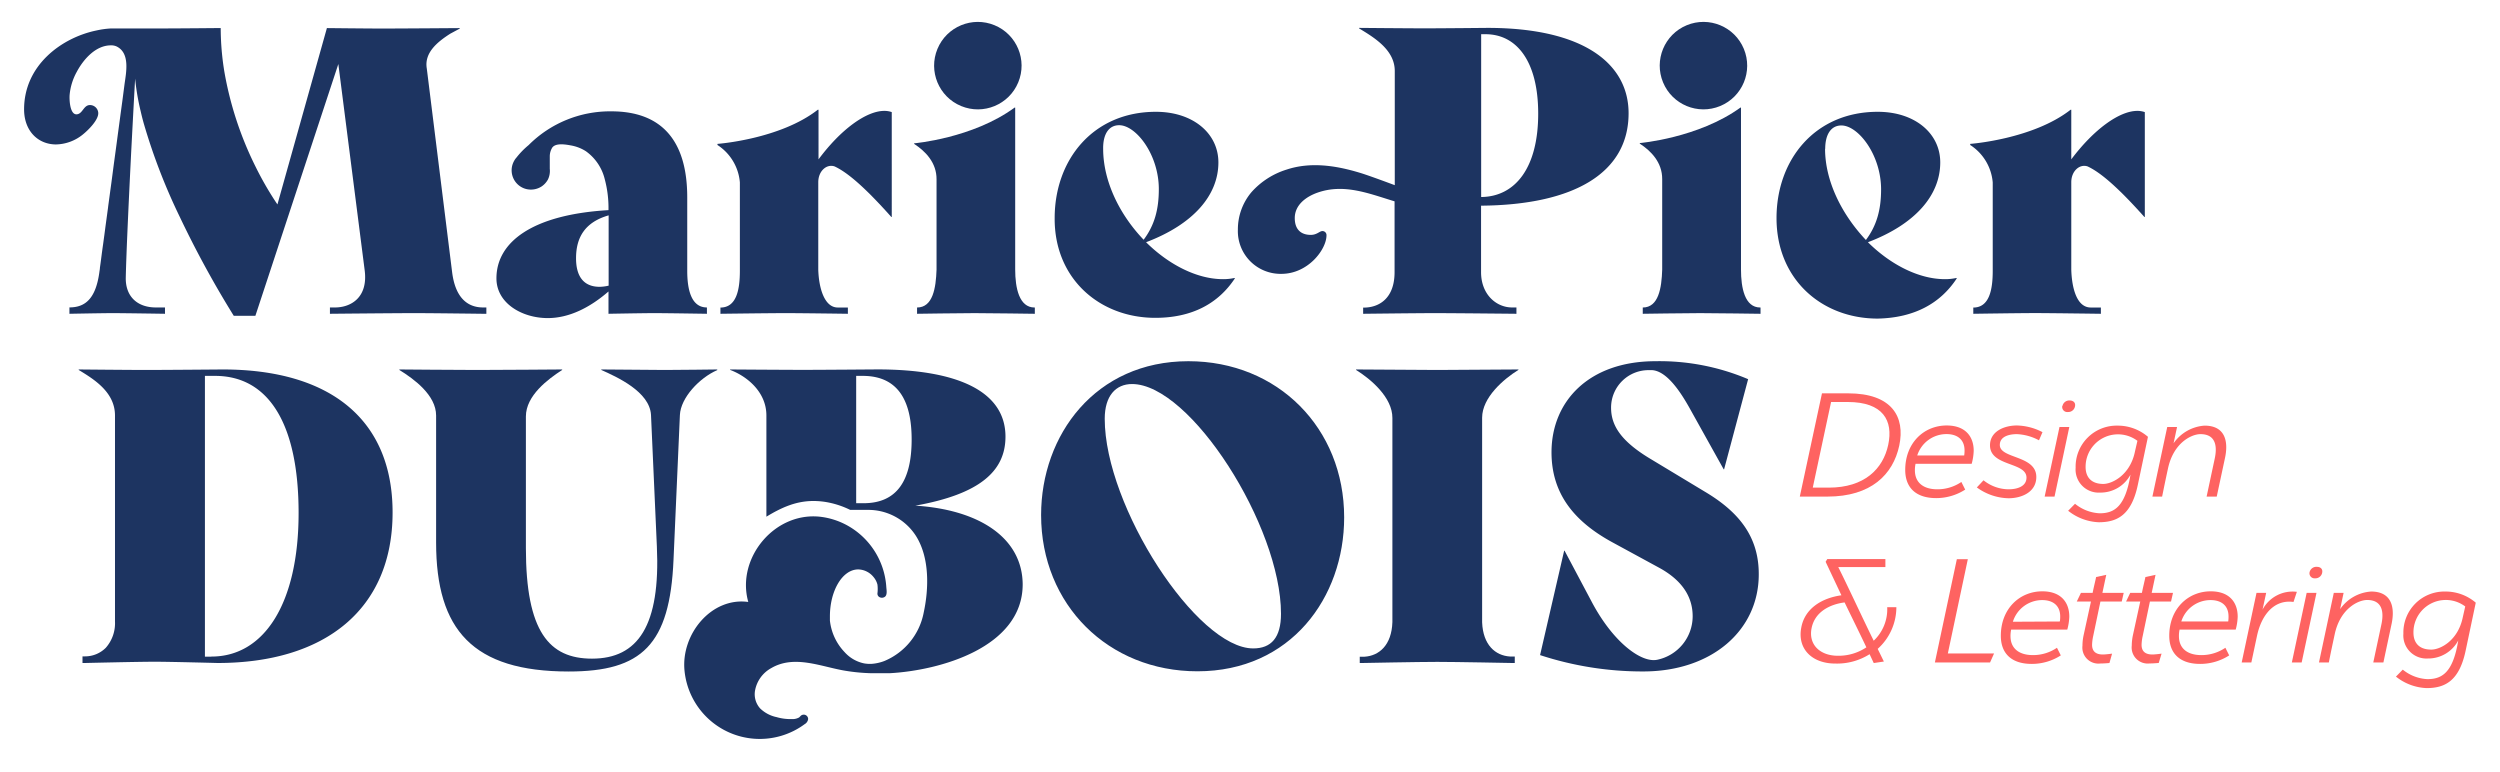 <svg id="Layer_1" data-name="Layer 1" xmlns="http://www.w3.org/2000/svg" viewBox="0 0 493.97 152.5"><defs><style>.cls-1{fill:#fe6361;}.cls-2{fill:#1d3461;}</style></defs><path class="cls-1" d="M355.62,98.12,360,77.72h5.17c8.62,0,11.32,4.61,10.1,10.33s-5.59,10.07-14.18,10.07Zm2.56-1.77h3.16c7.05,0,10.73-3.69,11.75-8.46s-1-8.46-8-8.46h-3.29Z"/><path class="cls-1" d="M376.45,92.86c0-5.37,3.72-8.79,8.19-8.79,3.72,0,5.34,2.21,5.34,5a10.89,10.89,0,0,1-.4,2.57H378.49a6,6,0,0,0-.13,1.28c0,2.44,1.68,3.76,4.44,3.76a8.36,8.36,0,0,0,4.74-1.45l.76,1.51a10.59,10.59,0,0,1-5.73,1.68C378.49,98.42,376.45,96.28,376.45,92.86ZM388.1,90a5.88,5.88,0,0,0,.07-1c0-2.14-1.42-3.23-3.56-3.23A6.07,6.07,0,0,0,378.82,90Z"/><path class="cls-1" d="M390.6,96.31l1.32-1.41a8,8,0,0,0,4.93,1.78c1.85,0,3.56-.63,3.56-2.31,0-3.12-7.21-2.17-7.21-6.38,0-2.77,2.83-3.92,5.3-3.92a11.41,11.41,0,0,1,5.07,1.32L402.88,87a10.16,10.16,0,0,0-4.38-1.22c-1.19,0-3.36.3-3.36,2.14,0,2.76,7.21,2,7.21,6.32,0,3-2.9,4.21-5.5,4.21A11,11,0,0,1,390.6,96.31Z"/><path class="cls-1" d="M404,98.12l2.93-13.75h1.94l-2.92,13.75Zm3.53-17.93a1.36,1.36,0,0,1,1.41-1.06c.72,0,1.22.43,1.05,1.19a1.36,1.36,0,0,1-1.41,1.09A1,1,0,0,1,407.49,80.19Z"/><path class="cls-1" d="M408.64,100.92,410,99.54a8.3,8.3,0,0,0,4.87,1.88c2.93,0,5.07-1.35,6.09-7.64a6.7,6.7,0,0,1-6,3.55,4.56,4.56,0,0,1-4.84-4.9,8.11,8.11,0,0,1,8.29-8.33,9.14,9.14,0,0,1,6,2.21l-2,9.48c-1.28,6.09-4.18,7.4-7.73,7.4A10.37,10.37,0,0,1,408.64,100.92Zm13.19-11.65.5-2.17a6.4,6.4,0,0,0-10.24,5.17c0,2,1.12,3.35,3.49,3.35C417.36,95.62,420.88,93.85,421.83,89.27Z"/><path class="cls-1" d="M425.29,98.12l2.93-13.75h1.94l-.69,3.22a8.12,8.12,0,0,1,6.12-3.49c4.05,0,4.81,3.07,4,6.59L438,98.12h-2l1.58-7.4c.53-2.34.36-4.94-2.8-4.94-1.74,0-5.33,1.68-6.42,6.82-.46,2.14-.72,3.39-1.15,5.52Z"/><path class="cls-1" d="M355.91,124c.69-3.75,4-5.82,7.93-6.38L360.72,111l.33-.53h11.48l0,1.58h-9.31c2,4,5,10.5,7,14.55a8.54,8.54,0,0,0,2.67-6.62h1.81a11.09,11.09,0,0,1-3.69,8.23l1.22,2.5-2,.3-.82-1.75a12,12,0,0,1-6.75,1.85C358.08,131.13,355.09,128.23,355.91,124Zm12.87,3.92c-1.42-3-2.86-5.89-4.31-8.89-2.86.37-5.86,1.82-6.52,5.07s1.65,5.47,5.2,5.47A9.87,9.87,0,0,0,368.78,127.9Z"/><path class="cls-1" d="M382.31,130.9l4.34-20.41h2.17l-3.95,18.63H394l-.79,1.78Z"/><path class="cls-1" d="M395.34,125.63c0-5.36,3.72-8.79,8.2-8.79,3.71,0,5.33,2.21,5.33,5a10.89,10.89,0,0,1-.4,2.56H397.38a6,6,0,0,0-.13,1.29c0,2.43,1.68,3.75,4.44,3.75a8.36,8.36,0,0,0,4.74-1.45l.76,1.51a10.59,10.59,0,0,1-5.73,1.68C397.38,131.19,395.34,129.05,395.34,125.63ZM407,122.8a5.82,5.82,0,0,0,.07-1c0-2.14-1.42-3.23-3.56-3.23a6.07,6.07,0,0,0-5.79,4.28Z"/><path class="cls-1" d="M411.47,127.57a9.61,9.61,0,0,1,.23-2.07l1.45-6.65h-2.8l.82-1.71h2.31c.19-1,.49-2.17.69-3.13l2-.43-.76,3.56h4.21l-.39,1.71h-4.21l-1.42,6.78a9,9,0,0,0-.23,1.78c0,1.12.56,1.91,2.14,1.91.59,0,1.81-.17,1.81-.17L416.8,131s-.95.1-1.81.1A3.17,3.17,0,0,1,411.47,127.57Z"/><path class="cls-1" d="M421.21,127.57a10.29,10.29,0,0,1,.23-2.07l1.45-6.65h-2.8l.82-1.71h2.31c.19-1,.49-2.17.69-3.13l2-.43-.76,3.56h4.21l-.39,1.71H424.8l-1.42,6.78a9,9,0,0,0-.23,1.78c0,1.12.56,1.91,2.14,1.91.59,0,1.81-.17,1.81-.17l-.56,1.84s-1,.1-1.81.1A3.17,3.17,0,0,1,421.21,127.57Z"/><path class="cls-1" d="M428.62,125.63c0-5.36,3.72-8.79,8.19-8.79,3.72,0,5.33,2.21,5.33,5a10.85,10.85,0,0,1-.39,2.56H430.66a6,6,0,0,0-.13,1.29c0,2.43,1.67,3.75,4.44,3.75a8.38,8.38,0,0,0,4.74-1.45l.75,1.51a10.56,10.56,0,0,1-5.72,1.68C430.66,131.19,428.62,129.05,428.62,125.63Zm11.65-2.83a6.78,6.78,0,0,0,.06-1c0-2.14-1.41-3.23-3.55-3.23A6.06,6.06,0,0,0,431,122.8Z"/><path class="cls-1" d="M442.93,130.9l2.93-13.76h1.91l-.72,3.32a6.71,6.71,0,0,1,6.78-3.52l-.66,2c-3.82-.53-6.32,2.53-7.21,6.68l-1.12,5.27Z"/><path class="cls-1" d="M452.84,130.9l2.93-13.76h1.94l-2.93,13.76ZM456.36,113a1.37,1.37,0,0,1,1.42-1c.72,0,1.21.42,1.05,1.18a1.36,1.36,0,0,1-1.42,1.09A1,1,0,0,1,456.36,113Z"/><path class="cls-1" d="M458.2,130.9l2.93-13.76h1.94l-.69,3.22a8.11,8.11,0,0,1,6.13-3.48c4,0,4.8,3.06,4,6.58l-1.58,7.44h-2l1.58-7.41c.53-2.34.36-4.94-2.79-4.94-1.75,0-5.34,1.68-6.42,6.82-.46,2.14-.73,3.39-1.15,5.53Z"/><path class="cls-1" d="M473.41,133.69l1.35-1.38a8.3,8.3,0,0,0,4.87,1.88c2.93,0,5.07-1.35,6.09-7.64a6.71,6.71,0,0,1-6,3.56,4.56,4.56,0,0,1-4.84-4.91,8.1,8.1,0,0,1,8.3-8.32,9.16,9.16,0,0,1,6,2.2l-2,9.48c-1.28,6.09-4.18,7.4-7.73,7.4A10.37,10.37,0,0,1,473.41,133.69ZM486.61,122l.49-2.17A6.39,6.39,0,0,0,476.87,125c0,2,1.11,3.35,3.48,3.35C482.13,128.39,485.65,126.62,486.61,122Z"/><path class="cls-2" d="M234.81,71.37c-18.38,0-29.1,14.59-29.1,30.39,0,17.74,13.3,30.88,30.88,30.88,18.45,0,29-14.6,29-30.4C265.6,84.59,252.46,71.37,234.81,71.37Zm12.81,56.75c-11.12,0-29.34-28.05-29.34-45.38,0-4.52,2.18-6.86,5.4-6.86,11.53,0,29.43,28.06,29.43,45.39C253.11,126,251.17,128.12,247.62,128.12Z"/><path class="cls-2" d="M44,73s-11.42.1-15.22.1c-3.31,0-13.23-.1-13.23-.1v.1c2.94,1.79,7.17,4.34,7.17,9v40.69A7.32,7.32,0,0,1,20.9,128a5.78,5.78,0,0,1-4.2,1.69h-.4V131h.53s10.33-.25,13.77-.25c3.09,0,12.38.25,12.38.25,21.28,0,34.59-10.65,34.59-29.75C77.57,82.9,65.24,73,44,73Zm-2.25,56.75H40.49V74.27h2C53.06,74.27,59,83.71,59,101.36,59,119.26,52.18,129.73,41.78,129.73Z"/><path class="cls-2" d="M267.94,73v.1c2.94,1.82,7.2,5.44,7.18,9.49v40.34c-.15,4.53-2.6,6.65-5.52,6.83h-.93V131h.55s11.07-.22,14.77-.22,14.76.22,14.76.22h.55v-1.28h-.94c-2.9-.18-5.33-2.28-5.51-6.75V82.54c0-4,4.25-7.64,7.18-9.46V73l-16,.1Z"/><path class="cls-2" d="M118.81,73v.1c3.08,1.38,9.55,4.28,9.82,8.87l1.16,26c.72,15.64-3.71,22.17-12.82,22.17-8.46,0-13.06-5.32-13.06-21.85v-26c0-4.13,4.37-7.38,7.17-9.19V73s-12.62.1-16.82.1c-3.84,0-15.35-.1-15.35-.1v.1c2.94,1.81,7.26,5,7.26,9v25.1c0,17.25,7.25,25.48,26.2,25.48,14.43,0,20-5.24,20.71-22.09L134.34,82c.15-3.39,3.85-7.34,7.38-8.87V73s-7.75.1-10.34.1C128.24,73.08,118.81,73,118.81,73Z"/><path class="cls-2" d="M336.89,97.17,326.33,90.8c-6-3.55-8-6.69-8-10.24A7.4,7.4,0,0,1,326,73.14c3.22-.25,6.21,4.59,7.85,7.51l.64,1.15h0l6.09,10.93h.08l4.75-17.81a44.83,44.83,0,0,0-18.3-3.55c-13.14,0-20.55,7.9-20.55,18,0,8.14,4.43,13.62,11.93,17.73l9.19,5c4.67,2.5,6.77,5.81,6.77,9.67a8.79,8.79,0,0,1-7,8.59c-3.15.67-8.76-3.47-13-11.55h0l-5.31-10h-.08l-4.76,20.63a64.91,64.91,0,0,0,20.4,3.23c13.46,0,22.81-8.06,22.81-19.19C347.53,106.11,343.66,101.2,336.89,97.17Z"/><path class="cls-2" d="M228.27,62.8C235.5,62.8,240.7,60,244,55l-.07-.08a10.3,10.3,0,0,1-2.26.24c-5.2,0-10.79-2.91-15.22-7.3,9.32-3.53,14.29-9.26,14.29-15.77,0-5.73-5-10-12.35-10-12.43,0-20,9.49-20,21C208.31,55.11,217.32,62.8,228.27,62.8Zm-7.14-38.06c3.34,0,7.84,5.81,7.84,12.63,0,4-.85,7.14-3,10-4.66-4.86-8-11.45-8-18C217.94,26.47,219.11,24.74,221.13,24.74Z"/><path class="cls-2" d="M386.64,55l-.08-.08a10.28,10.28,0,0,1-2.25.24c-5.21,0-10.8-2.91-15.23-7.3,9.32-3.53,14.29-9.26,14.29-15.77,0-5.73-5-10-12.35-10-12.43,0-20,9.49-20,21,0,12.17,9,19.86,20,19.86C378.17,62.8,383.37,60,386.64,55Zm-26-25.58c0-2.9,1.17-4.63,3.19-4.63,3.34,0,7.85,5.81,7.85,12.63,0,4-.86,7.14-3,10C364,42.47,360.61,35.88,360.61,29.37Z"/><path class="cls-2" d="M24.59,16.76l-.39,3c-.16,1.2-.33,2.41-.49,3.62-.18,1.37-.37,2.73-.55,4.1s-.39,2.92-.59,4.38-.39,3-.59,4.45-.39,2.89-.59,4.34l-.06.5-.48,3.53c-.15,1.17-.31,2.35-.47,3.52C20.25,49.1,20.13,50,20,51c-.08.64-.17,1.28-.26,1.92,0,.27-.07.55-.1.82v0c-.71,5.28-2.8,7-5.92,7V62s6.43-.13,8.56-.13S32.6,62,32.6,62V60.75H30.8c-3.63,0-6-2.13-5.95-5.86.12-5.23.61-15.63,1.07-24.82.31-5.92.6-11.34.78-14.54A46.08,46.08,0,0,0,27.8,22c.18.8.39,1.62.62,2.44A117.28,117.28,0,0,0,35.5,42.81,199.76,199.76,0,0,0,46.19,62.4h4.27L66.85,12.65l5.21,40.79c.68,5.36-2.74,7.31-5.87,7.31h-1V62S78,61.87,82,61.87c3.36,0,14.1.14,14.1.14V60.75h-.65c-3.26,0-5.52-2.14-6.12-7,0,0-5-40.2-5-40.2-.54-3.12,2.08-5.26,4.65-6.9l1.86-1v-.1s-11.56.09-15.42.09c-2.71,0-10.83-.09-10.83-.09L55.36,38.45l-.54,1.94s-.22-.31-.61-.91A64.24,64.24,0,0,1,50.53,33a68.22,68.22,0,0,1-6.2-18.84,53.51,53.51,0,0,1-.72-8.62s-8.4.08-11.2.08l-8.35,0H22a17.13,17.13,0,0,0-2.94.4C12.19,7.44,4.76,12.87,4.76,21.6c0,4.26,2.74,6.94,6.33,6.94a8.68,8.68,0,0,0,5.32-2c1-.81,3.14-2.89,3-4.3a1.66,1.66,0,0,0-1.22-1.43c-1.68-.42-1.74,1.73-3.06,1.78s-1.45-2.88-1.37-3.87a11.53,11.53,0,0,1,1.39-4.49c1.3-2.46,3.72-5.27,6.76-5.27A2.57,2.57,0,0,1,23,9.16C25.78,10.48,24.91,14.38,24.59,16.76Z"/><path class="cls-2" d="M167.53,62V60.76h-2c-2.64,0-3.74-3.84-3.85-7.48h0V36c0-2.21,1.65-3.65,3.22-3.12,2.48,1.15,5.88,4,11.22,10h.08V22.15a4.36,4.36,0,0,0-1.47-.24c-3.58,0-8.63,3.69-13,9.58V21.68h-.14c-7.49,5.85-19.83,6.75-19.83,6.75v.22a9.76,9.76,0,0,1,4.43,7.4V53.5h0c0,3.66-.63,7.27-3.84,7.27h0V62h0s9.63-.13,12.84-.13S167.53,62,167.53,62Z"/><path class="cls-2" d="M393.74,36.05V53.5h0c0,3.66-.63,7.27-3.84,7.27h0V62h0s9.2-.14,12.27-.14c2.74,0,12.94.14,12.94.14V60.76h-2c-2.77,0-3.74-3.84-3.85-7.48h0V36c0-2.21,1.65-3.65,3.22-3.12,2.48,1.15,5.88,4,11.23,10h.08V22.15a4.46,4.46,0,0,0-1.48-.24c-3.58,0-8.63,3.69-13.05,9.58V21.68h-.13c-7.49,5.85-19.84,6.75-19.84,6.75v.22A9.76,9.76,0,0,1,393.74,36.05Z"/><path class="cls-2" d="M200.59,53.26v-32h-.12c-8.26,6.07-19.85,7.06-19.85,7.06v.11c2.26,1.47,4.45,3.72,4.43,7V53.28h0c-.12,3.64-.73,7.48-3.85,7.48h0V62h0s8.51-.13,11.35-.13,11.86.13,11.86.13h.06V60.76h-.06C201.37,60.76,200.59,56.88,200.59,53.26Z"/><path class="cls-2" d="M98.09,55c0,4.94,5.08,7.85,10.14,7.85,4.27,0,8.39-2.12,12-5.26V62s6.73-.13,9-.13c2.61,0,10.45.13,10.45.13V60.75c-3.13,0-3.89-3.58-3.89-7.26V39c0-11.38-5.2-17-15-17a22.73,22.73,0,0,0-16.34,6.67h0a15.67,15.67,0,0,0-2.4,2.46,3.14,3.14,0,0,0-.45.63l0,0a4,4,0,0,0-.29.63,3.81,3.81,0,0,0,2.33,4.86,3.88,3.88,0,0,0,3.42-.44,3.92,3.92,0,0,0,1.21-1.35,3.85,3.85,0,0,0,.36-2.1c0-.83,0-1.66,0-2.49a3.29,3.29,0,0,1,.5-1.72c.71-.95,2.66-.6,3.7-.41a8,8,0,0,1,2.93,1.14,9.54,9.54,0,0,1,3.73,5.52,22.12,22.12,0,0,1,.74,6.12C105.35,42.39,98.09,47.73,98.09,55Zm22.17-12.4V56.44a8.17,8.17,0,0,1-1.78.23c-3.11,0-4.66-2-4.66-5.64C113.82,46.87,115.61,43.89,120.26,42.55Z"/><circle class="cls-2" cx="193.21" cy="12.97" r="8.64" transform="translate(107.29 186.51) rotate(-67.5)"/><path class="cls-2" d="M344,53.26v-32h-.12C335.57,27.28,324,28.27,324,28.27v.11c2.26,1.47,4.44,3.72,4.43,7V53.28h0c-.11,3.64-.72,7.48-3.84,7.48h0V62h0s8.51-.13,11.35-.13,11.86.13,11.86.13h.06V60.76h-.06C344.74,60.76,344,56.88,344,53.26Z"/><circle class="cls-2" cx="336.58" cy="12.97" r="8.64" transform="translate(20.66 129.79) rotate(-22.5)"/><path class="cls-2" d="M321.79,22.38c0-9.73-8.78-16.87-27.88-16.87,0,0-9.28.09-12.37.09-3.25,0-13-.09-13-.09v.1c2.93,1.78,7.05,4.22,7.05,8.42V36.59s-5.32-2-7-2.48c-4.68-1.41-9.68-2.17-14.41-.59a15.42,15.42,0,0,0-6.87,4.41,11.4,11.4,0,0,0-2.72,7.43,8.44,8.44,0,0,0,8.6,8.75c5.28,0,8.91-4.83,8.91-7.62a.79.79,0,0,0-.83-.83c-.53,0-1.06.75-2.27.75-2,0-3.17-1.13-3.17-3.32,0-2.65,2.31-4.28,4.59-5.06,5.08-1.74,9.83.12,14.7,1.62l.43.13v14c0,5.13-3,7-6.11,7h-.1V62h.1s10.55-.13,14.08-.13c3.81,0,16.11.13,16.11.13V60.75h-.86c-3.11,0-6.1-2.54-6.13-6.92V40.64C311.3,40.48,321.79,34,321.79,22.38ZM292.66,29V6.76h.85c6.22,0,10.42,5.42,10.42,15.7,0,10.67-4.51,16.4-11.27,16.47Z"/><path class="cls-2" d="M180.86,99.91c12.65-2.26,17.81-6.77,17.81-13.63,0-8.94-9.43-13.29-25.31-13.29,0,0-11.05.09-14.73.09S144.26,73,144.26,73v.09c3.21,1.19,7.17,4.27,7.17,9v20c2.92-1.77,5.79-3.1,9.28-3.1a15.8,15.8,0,0,1,2.28.17,17.31,17.31,0,0,1,5,1.59h3.38a11.17,11.17,0,0,1,9.59,5.11c2.73,4.28,2.59,10.38,1.55,15.19a13,13,0,0,1-7.73,9.54,8.72,8.72,0,0,1-2.57.58,6.4,6.4,0,0,1-1.51-.1,7.11,7.11,0,0,1-3.8-2.2,10.68,10.68,0,0,1-2.92-6.26c0-.28,0-.54,0-.82,0-5.12,2.5-9.28,5.59-9.28a4,4,0,0,1,3,1.47,3.72,3.72,0,0,1,.8,1.52,6.91,6.91,0,0,1,0,1.76.78.78,0,0,0,.33.68,1,1,0,0,0,1.11,0c.57-.37.35-1.4.31-2a15,15,0,0,0-8-12.28,14.63,14.63,0,0,0-4.56-1.49c-9.27-1.41-17.18,8-14.71,16.77-7.28-1-13.3,6.36-12.6,13.55A14.94,14.94,0,0,0,159,143.08a1.37,1.37,0,0,0,.68-1,.87.87,0,0,0-1.43-.67c-.12.11-.23.25-.36.35a2.64,2.64,0,0,1-1.46.32,9.77,9.77,0,0,1-3-.39,6.55,6.55,0,0,1-3.24-1.72,4.19,4.19,0,0,1-1-3.54,6.35,6.35,0,0,1,3.2-4.42c4.55-2.66,9.75-.31,14.49.5a37,37,0,0,0,5.27.51c1.2,0,2.42,0,3.62,0,9.92-.53,26.3-5.09,26.3-17.57C202,106.28,193.51,100.71,180.86,99.91Zm-10.24-.48h-1.45V74.27h1.29c7.5,0,9.67,5.65,9.67,12.58C180.13,95.07,177.15,99.43,170.62,99.43Z"/></svg>